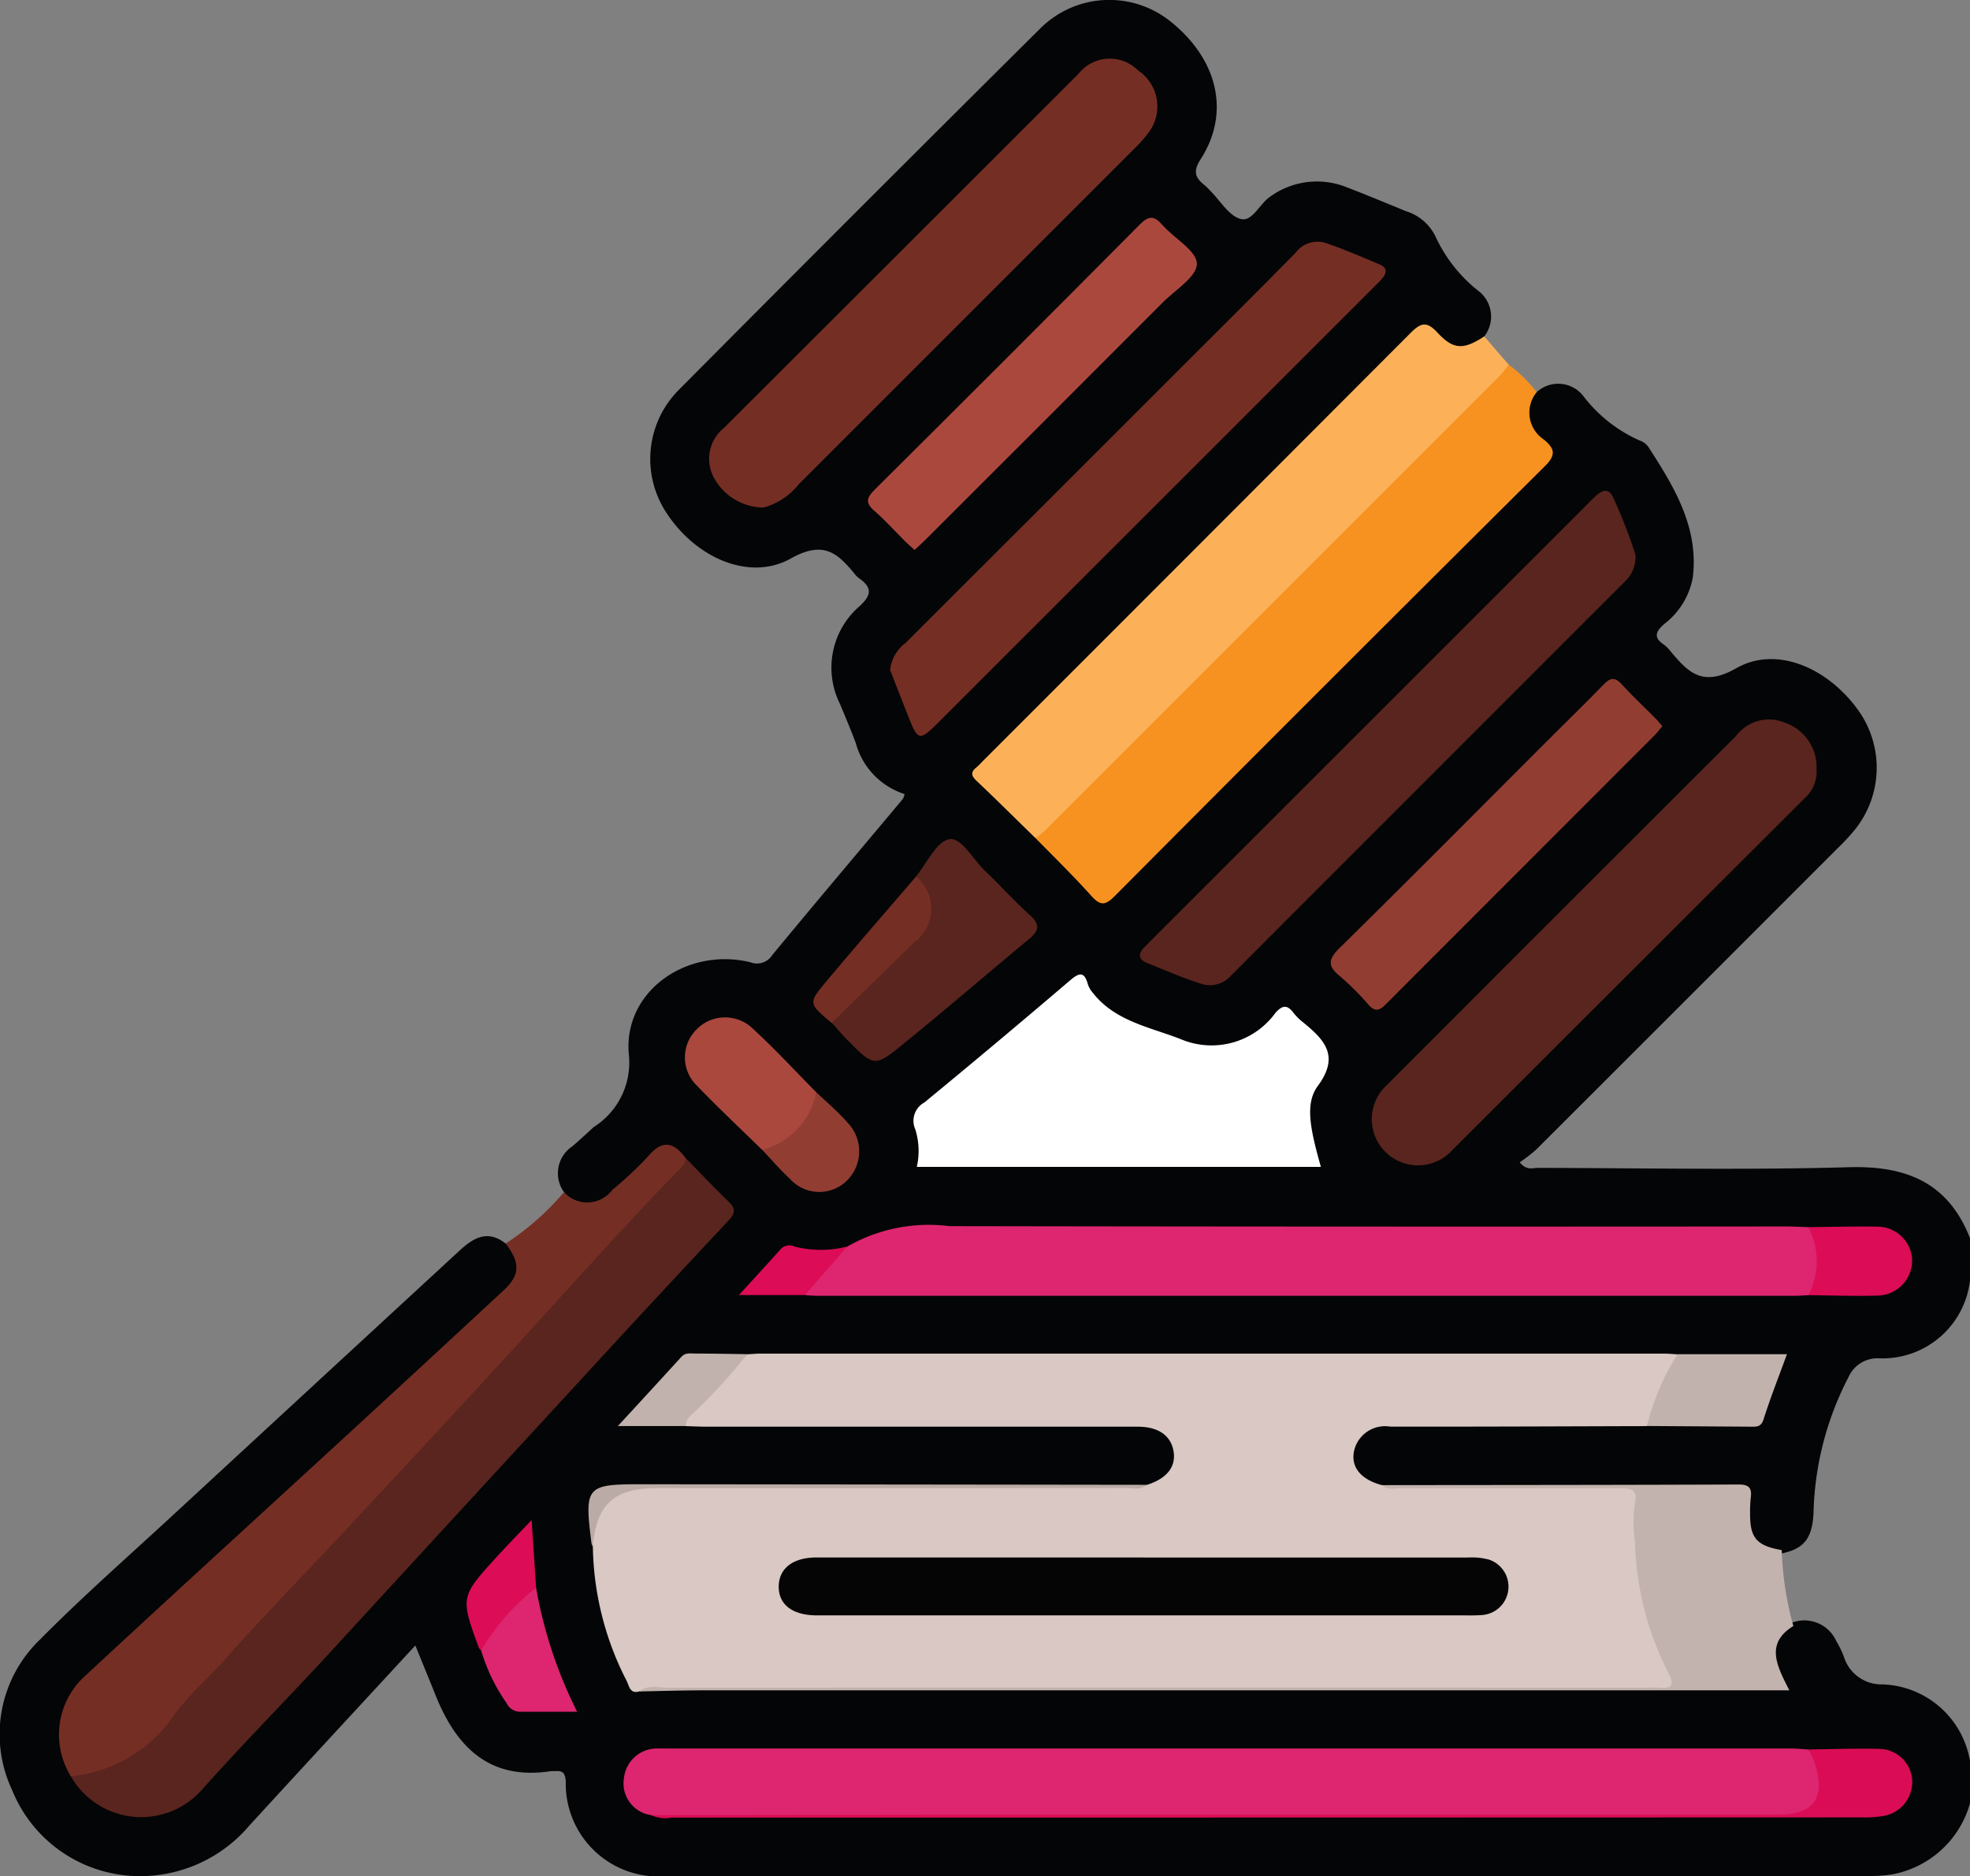 <svg id="Grupo_876465" data-name="Grupo 876465" xmlns="http://www.w3.org/2000/svg" xmlns:xlink="http://www.w3.org/1999/xlink" width="69.189" height="65.9" viewBox="0 0 69.189 65.9">
  <rect x="0" y="0" width="69.189" height="65.9" fill="#808080" stroke="none"/>
  <defs>
    <clipPath id="clip-path">
      <rect id="Rectángulo_324991" data-name="Rectángulo 324991" width="69.189" height="65.9" transform="translate(0 0)" fill="none"/>
    </clipPath>
  </defs>
  <g id="Grupo_876464" data-name="Grupo 876464" clip-path="url(#clip-path)">
    <path id="Trazado_614632" data-name="Trazado 614632" d="M19.808,41.874a1.135,1.135,0,0,1,.294-1.609c.257-.218.5-.45.752-.678a2.677,2.677,0,0,0,1.234-2.526c-.222-2.22,2.015-3.8,4.256-3.264a.638.638,0,0,0,.778-.249c1.517-1.839,3.058-3.658,4.588-5.485a.694.694,0,0,0,.061-.17,2.6,2.6,0,0,1-1.717-1.8c-.172-.461-.364-.914-.554-1.368a2.853,2.853,0,0,1,.7-3.442c.433-.4.415-.661-.032-.973a.812.812,0,0,1-.144-.143c-.609-.742-1.1-1.192-2.245-.552-1.456.816-3.324-.017-4.352-1.57a3.437,3.437,0,0,1,.4-4.337q6.327-6.37,12.7-12.7a3.433,3.433,0,0,1,4.6-.24c1.651,1.332,2.085,3.2,1.044,4.82-.283.44-.194.658.143.922a2.292,2.292,0,0,1,.192.19c.351.348.654.883,1.069.992s.665-.55,1.057-.8a2.8,2.8,0,0,1,2.627-.33c.709.273,1.411.563,2.114.854a1.711,1.711,0,0,1,1.048.9A5.2,5.2,0,0,0,51.9,10.2a1.134,1.134,0,0,1,.23,1.615.946.946,0,0,1-1.558.147c-.517-.415-.79-.238-1.171.144Q42.146,19.384,34.876,26.64c-.576.576-.575.579,0,1.156.523.525,1.045,1.051,1.576,1.568.578.6,1.171,1.18,1.76,1.767.518.515.524.516,1.063-.023q2.386-2.38,4.767-4.765l9.723-9.722c.6-.6.6-.6.122-1.288s-.454-1.1.083-1.558a1.117,1.117,0,0,1,1.669.177,5.088,5.088,0,0,0,1.934,1.515.626.626,0,0,1,.323.236c.9,1.394,1.77,2.811,1.558,4.576a2.652,2.652,0,0,1-1,1.636c-.294.26-.4.469-.018.726a1.247,1.247,0,0,1,.238.238c.626.749,1.126,1.267,2.309.591,1.407-.8,3.206-.017,4.276,1.471a3.471,3.471,0,0,1-.151,4.248,8.241,8.241,0,0,1-.6.638Q59.24,35.1,53.96,40.374a5.838,5.838,0,0,1-.584.453c.24.3.455.195.633.195,3.646.008,7.293.079,10.936-.023,2.021-.056,3.481.548,4.244,2.492v1.485a3.091,3.091,0,0,1-3.208,2.735,1.113,1.113,0,0,0-1.06.663,10.881,10.881,0,0,0-1.226,4.718c-.034.982-.358,1.358-1.276,1.5-.846-.236-1.08-.515-1.134-1.353-.056-.873-.062-.883-.955-.889q-5.9-.035-11.8-.021c-.773-.2-1.159-.636-1.121-1.273a1.236,1.236,0,0,1,1.286-1.127c1.23-.067,2.463-.024,3.694-.023,1.791,0,3.583-.022,5.373.011,1.078,0,2.158-.008,3.237,0a.806.806,0,0,0,.9-.626,8.785,8.785,0,0,1,.413-1.07c.16-.362.038-.487-.336-.485-1.057,0-2.114.009-3.172,0-.2,0-.405.024-.607.024-10.586-.006-21.171.012-31.755-.007-2.3-.152-3.039.228-4.313,2.227a19.915,19.915,0,0,1,2.1-.066c5.2-.04,10.4-.012,15.594-.015.068,0,.135,0,.2.008a1.3,1.3,0,0,1,1.351,1.078c.079.623-.288,1.074-1.075,1.325-5.926.028-11.853.006-17.78.013-1.579,0-1.772.222-1.574,1.815a12.645,12.645,0,0,0,.966,4.31c.157.348.286.723.749.779,7.737.021,15.472,0,23.207.008,3.305,0,6.611-.038,9.916.015,2.024.032,4.034-.265,6.057-.172.419.019.585-.116.428-.556A1.166,1.166,0,0,1,62.73,57.1a1.225,1.225,0,0,1,1.762.545,3.261,3.261,0,0,1,.266.544,1.38,1.38,0,0,0,1.349.976,3.225,3.225,0,0,1,3.082,2.694v1.486a3.5,3.5,0,0,1-2.723,2.492,5.181,5.181,0,0,1-.872.058q-21.065,0-42.129,0a3.256,3.256,0,0,1-3.594-3.319c-.022-.319-.123-.387-.39-.363-.044,0-.091-.005-.135,0-2.143.33-3.308-.831-4.042-2.651-.232-.576-.466-1.15-.716-1.764-1.97,2.136-3.912,4.231-5.841,6.338A5.023,5.023,0,0,1,4.959,65.9,4.837,4.837,0,0,1,.423,62.872a4.608,4.608,0,0,1,.987-5.287c1.483-1.5,3.079-2.9,4.632-4.335Q11.1,48.577,16.16,43.91c.5-.459.987-.709,1.6-.23a1,1,0,0,1,.048,1.728c-.615.559-1.188,1.162-1.813,1.708-1.488,1.3-2.91,2.668-4.367,4-2.2,2.013-4.371,4.062-6.587,6.06-.649.586-1.276,1.2-1.921,1.789A2.736,2.736,0,0,0,2.614,62.3a2.692,2.692,0,0,0,4.3.51c2.189-2.348,4.36-4.712,6.541-7.067q1.784-1.927,3.565-3.857c2.074-2.24,4.153-4.475,6.211-6.73.665-.73,1.334-1.458,2.018-2.17.326-.339.324-.585-.017-.9-.448-.408-.861-.854-1.269-1.3-.368-.451-.71-.387-1.131-.025-.477.41-.873.9-1.381,1.277-.7.512-1.229.45-1.641-.167" fill="#040506"/>
    <path id="Trazado_614633" data-name="Trazado 614633" d="M53.971,13.775a1.132,1.132,0,0,0,.25,1.663c.372.312.45.527.04.934q-7.578,7.527-15.107,15.1c-.328.33-.5.357-.822,0-.627-.7-1.3-1.356-1.961-2.03.058-.289.293-.446.48-.634q7.776-7.781,15.557-15.555a1.277,1.277,0,0,1,.579-.446,5.2,5.2,0,0,1,.984.965" fill="#f79220"/>
    <path id="Trazado_614634" data-name="Trazado 614634" d="M52.987,12.81c-.112.138-.213.288-.338.414Q44.693,21.186,36.73,29.143c-.11.11-.239.2-.359.3C35.682,28.772,35,28.092,34.3,27.43c-.193-.182-.214-.311-.006-.475a2.151,2.151,0,0,0,.192-.19q7.533-7.531,15.058-15.072c.364-.365.57-.411.941-.011.569.613.915.607,1.646.134q.427.5.858.994" fill="#fcb159"/>
    <path id="Trazado_614635" data-name="Trazado 614635" d="M19.808,41.874a1.1,1.1,0,0,0,1.7-.082,12.7,12.7,0,0,0,1.264-1.186c.5-.591.891-.481,1.3.061.185.329-.086.5-.261.678-2,2.039-3.888,4.178-5.832,6.267-2.755,2.96-5.486,5.943-8.233,8.911C8.3,58.089,6.858,59.665,5.41,61.232a3.931,3.931,0,0,1-2.416,1.237c-.18.025-.357.066-.508-.079a2.779,2.779,0,0,1,.489-3.51c3.11-2.888,6.248-5.747,9.372-8.62q2.677-2.463,5.344-4.939c.583-.545.581-.961.07-1.642a9.419,9.419,0,0,0,2.047-1.805" fill="#752e24"/>
    <path id="Trazado_614636" data-name="Trazado 614636" d="M40.287,52.155c.7-.223,1.024-.64.929-1.183s-.526-.858-1.254-.858q-7.571,0-15.142,0c-.246,0-.492-.014-.738-.021a.213.213,0,0,1-.025-.3,16.387,16.387,0,0,1,2.184-2.223c.157-.008.314-.023.471-.023H58.447c.157,0,.314.016.471.024a10.022,10.022,0,0,1-1.077,2.522c-3,.008-6.009.023-9.013.018a1.117,1.117,0,0,0-1.231.714c-.219.634.142,1.128.93,1.339,1.661.1,3.324.022,4.987.041,1.146.013,2.294.028,3.44-.009.532-.016.672.216.655.68a12.165,12.165,0,0,0,1.085,5.639c.341.738.253.845-.553.845q-17.44,0-34.88,0a2.19,2.19,0,0,0-.8.049c-.336.108-.365-.192-.453-.368a10.636,10.636,0,0,1-1.186-4.709c-.163-1.433.444-2.127,1.863-2.127q8.434,0,16.869,0a2,2,0,0,0,.735-.046" fill="#d9c8c3"/>
    <path id="Trazado_614637" data-name="Trazado 614637" d="M22.865,63.756a1.125,1.125,0,0,1-.949-1.311,1.161,1.161,0,0,1,1.21-1.027c.134-.007.269,0,.4,0H62.911c.2,0,.4.022.6.033a1.813,1.813,0,0,1,.311,2.029.62.62,0,0,1-.549.332c-.18,0-.36,0-.54,0q-19.571,0-39.141,0a1.659,1.659,0,0,1-.731-.055" fill="#dd266f"/>
    <path id="Trazado_614638" data-name="Trazado 614638" d="M29.754,43.789a5.744,5.744,0,0,1,3.592-.72q14.682.025,29.364.011c.269,0,.539.015.808.024a1.735,1.735,0,0,1,0,2.39c-.157.007-.314.021-.471.022h-34.3c-.157,0-.314-.014-.471-.022a3.417,3.417,0,0,1,1.483-1.7" fill="#dd266f"/>
    <path id="Trazado_614639" data-name="Trazado 614639" d="M2.486,62.39a4.921,4.921,0,0,0,3.673-2.213c.544-.714,1.228-1.3,1.824-1.979,1.384-1.562,2.852-3.048,4.273-4.577,2.214-2.383,4.434-4.761,6.62-7.169,1.6-1.76,3.193-3.524,4.843-5.237.152-.159.359-.287.354-.548.5.512.993,1.036,1.509,1.533.248.239.257.4.013.662q-2.6,2.775-5.171,5.574-4.465,4.851-8.924,9.707c-1.476,1.6-3.008,3.148-4.454,4.774a2.846,2.846,0,0,1-4.56-.527" fill="#59251e"/>
    <path id="Trazado_614640" data-name="Trazado 614640" d="M32.2,40.988a2.542,2.542,0,0,0-.052-1.314.733.733,0,0,1,.318-.949q2.579-2.122,5.119-4.291c.33-.282.5-.306.623.141a.883.883,0,0,0,.167.29c.8,1.03,2.063,1.218,3.164,1.664a2.773,2.773,0,0,0,3.259-.955c.23-.254.4-.3.623-.008a1.914,1.914,0,0,0,.333.334c.749.612,1.318,1.175.529,2.245-.457.62-.27,1.5.108,2.843Z" fill="#fff"/>
    <path id="Trazado_614641" data-name="Trazado 614641" d="M26.813,17.828a2,2,0,0,1-1.79-1.15,1.394,1.394,0,0,1,.4-1.643Q31.653,8.816,37.877,2.594a1.4,1.4,0,0,1,2.094-.12,1.522,1.522,0,0,1,.316,2.25,4.36,4.36,0,0,1-.451.5q-5.889,5.893-11.781,11.783a2.371,2.371,0,0,1-1.242.821" fill="#752e24"/>
    <path id="Trazado_614642" data-name="Trazado 614642" d="M63.8,27.014a1.258,1.258,0,0,1-.433,1.039Q57.131,34.278,50.9,40.505a1.622,1.622,0,0,1-2.29-2.294q6.176-6.186,12.362-12.361a1.445,1.445,0,0,1,1.695-.473A1.647,1.647,0,0,1,63.8,27.014" fill="#59251e"/>
    <path id="Trazado_614643" data-name="Trazado 614643" d="M57.438,19.476a1.173,1.173,0,0,1-.39.971q-6.917,6.915-13.827,13.836a.979.979,0,0,1-1.047.268c-.64-.2-1.258-.474-1.883-.724-.328-.132-.321-.334-.091-.564l.285-.287L55.7,17.761c.111-.111.22-.224.336-.331.266-.245.492-.3.653.117a17.469,17.469,0,0,1,.748,1.929" fill="#59251e"/>
    <path id="Trazado_614644" data-name="Trazado 614644" d="M31.261,23.539a1.361,1.361,0,0,1,.543-.952l9.549-9.547c1.384-1.385,2.776-2.762,4.148-4.159a.961.961,0,0,1,1.017-.36c.658.221,1.3.5,1.938.768.254.105.264.284.1.48-.1.119-.217.228-.328.339L32.9,25.433c-.586.585-.667.569-.966-.186-.232-.583-.459-1.169-.671-1.708" fill="#752e24"/>
    <path id="Trazado_614645" data-name="Trazado 614645" d="M22.459,59.408c.3-.235.652-.127.978-.127q17.184-.009,34.368,0c.158,0,.316-.013.472,0,.505.049.509-.145.312-.534a10.66,10.66,0,0,1-1.166-4.585,4.889,4.889,0,0,1,0-1.388c.13-.515-.26-.5-.62-.5q-3.78.007-7.562,0c-.239,0-.5.081-.712-.108,4.179-.005,8.358-.005,12.538-.022.38,0,.466.143.421.475a4.385,4.385,0,0,0-.022.538c-.008.864.229,1.138,1.111,1.291a11.188,11.188,0,0,0,.408,2.667c-1,.614-.578,1.4-.141,2.259h-4.7q-16.729,0-33.461,0c-.741,0-1.482.025-2.223.038" fill="#c3b3ae"/>
    <path id="Trazado_614646" data-name="Trazado 614646" d="M58.382,25.512c-.1.116-.177.222-.269.314q-4.725,4.728-9.449,9.457c-.219.221-.373.262-.6.011a9.106,9.106,0,0,0-1-1c-.431-.351-.432-.587-.018-.993,2.407-2.366,4.783-4.764,7.17-7.151.7-.7,1.41-1.392,2.1-2.1.241-.251.4-.277.649-.007.378.416.791.8,1.187,1.2.077.077.143.165.238.274" fill="#923d32"/>
    <path id="Trazado_614647" data-name="Trazado 614647" d="M32.12,19.315c-.113-.1-.216-.187-.311-.281-.367-.364-.713-.754-1.1-1.09-.333-.286-.268-.466.015-.748q4.67-4.639,9.308-9.31c.323-.326.508-.307.792.016.415.471,1.206.905,1.211,1.361s-.759.92-1.2,1.364q-4.125,4.134-8.258,8.259c-.142.143-.292.278-.451.429" fill="#ab483e"/>
    <path id="Trazado_614648" data-name="Trazado 614648" d="M32.171,30.786c.383-.464.708-1.215,1.165-1.307.421-.084.833.7,1.251,1.1.536.512,1.032,1.067,1.582,1.562.369.331.327.551-.029.845-1.483,1.228-2.94,2.488-4.434,3.7-.991.806-1.013.782-1.956-.166-.189-.19-.361-.4-.541-.6.191-.5.65-.778,1-1.147.519-.552,1.07-1.073,1.6-1.612.79-.8.849-1.111.416-2.126a.8.8,0,0,1-.053-.26" fill="#59251e"/>
    <path id="Trazado_614649" data-name="Trazado 614649" d="M22.865,63.756q4.994-.008,9.989-.013,14.785,0,29.569,0c1.3,0,1.722-.6,1.293-1.866a3.944,3.944,0,0,0-.2-.427c.831-.009,1.663-.04,2.493-.019a1.173,1.173,0,0,1,1.15,1.1,1.212,1.212,0,0,1-.993,1.252,3.7,3.7,0,0,1-.737.054q-20.921.008-41.843.007a1.147,1.147,0,0,1-.72-.091" fill="#db0c56"/>
    <path id="Trazado_614650" data-name="Trazado 614650" d="M26.77,40.393c-.769-.753-1.555-1.49-2.3-2.265a1.381,1.381,0,0,1-.029-1.945,1.4,1.4,0,0,1,1.947-.1c.794.725,1.524,1.519,2.281,2.284a1.978,1.978,0,0,1-1.9,2.027" fill="#aa483e"/>
    <path id="Trazado_614651" data-name="Trazado 614651" d="M57.842,50.089a8.557,8.557,0,0,1,1.076-2.522H62.76c-.284.779-.579,1.526-.822,2.289-.089.279-.255.258-.455.257l-3.641-.024" fill="#c2b2ae"/>
    <path id="Trazado_614652" data-name="Trazado 614652" d="M18.828,55.771a15.756,15.756,0,0,0,1.442,4.356c-.755,0-1.376,0-2,0a.531.531,0,0,1-.479-.305,6.4,6.4,0,0,1-.894-1.852.508.508,0,0,1,.128-.551,12.51,12.51,0,0,1,1.286-1.435c.146-.123.274-.308.514-.215" fill="#dd266f"/>
    <path id="Trazado_614653" data-name="Trazado 614653" d="M63.515,45.494a2.611,2.611,0,0,0,0-2.39c.8-.007,1.611-.032,2.416-.017a1.221,1.221,0,0,1,1.226,1.172,1.236,1.236,0,0,1-1.229,1.25c-.8.023-1.61-.008-2.416-.015" fill="#dc0c56"/>
    <path id="Trazado_614654" data-name="Trazado 614654" d="M32.171,30.786a1.465,1.465,0,0,1-.088,2.335c-.95.945-1.915,1.874-2.874,2.81-.811-.679-.829-.694-.2-1.444,1.041-1.245,2.109-2.468,3.165-3.7" fill="#742e24"/>
    <path id="Trazado_614655" data-name="Trazado 614655" d="M26.77,40.393a2.625,2.625,0,0,0,1.9-2.027c.37.355.767.687,1.1,1.07a1.446,1.446,0,0,1,.008,2,1.384,1.384,0,0,1-2.039-.033c-.343-.317-.648-.675-.971-1.014" fill="#923d32"/>
    <path id="Trazado_614656" data-name="Trazado 614656" d="M26.241,47.566a18.574,18.574,0,0,1-1.8,1.983c-.157.152-.359.283-.36.542H21.7c.8-.867,1.516-1.646,2.23-2.43.146-.16.328-.117.5-.116.6,0,1.206.013,1.809.021" fill="#c2b2ae"/>
    <path id="Trazado_614657" data-name="Trazado 614657" d="M18.828,55.771a7.769,7.769,0,0,0-1.928,2.2c-.029-.033-.071-.06-.085-.1-.647-1.776-.649-1.778.638-3.193.368-.4.752-.795,1.217-1.285.059.88.108,1.628.158,2.375" fill="#dc0c56"/>
    <path id="Trazado_614658" data-name="Trazado 614658" d="M29.754,43.789l-1.483,1.7H25.952c.525-.575,1-1.087,1.463-1.609a.418.418,0,0,1,.489-.095,3.7,3.7,0,0,0,1.85,0" fill="#dc0c56"/>
    <path id="Trazado_614659" data-name="Trazado 614659" d="M40.287,52.155c-.235.2-.517.11-.777.11q-8.22.009-16.44.005c-1.5,0-2.13.576-2.25,2.061a.593.593,0,0,1-.047-.125c-.251-2-.193-2.072,1.767-2.071q8.874.008,17.747.02" fill="#baaba6"/>
    <path id="Trazado_614660" data-name="Trazado 614660" d="M40.149,54.709q5.7,0,11.4,0a2.4,2.4,0,0,1,.731.069,1,1,0,0,1-.2,1.949,5.851,5.851,0,0,1-.607.014H28.664c-.838-.01-1.319-.381-1.314-1.016s.5-1.018,1.327-1.018q5.736,0,11.472,0" fill="#050506"/>
  </g>
</svg>
